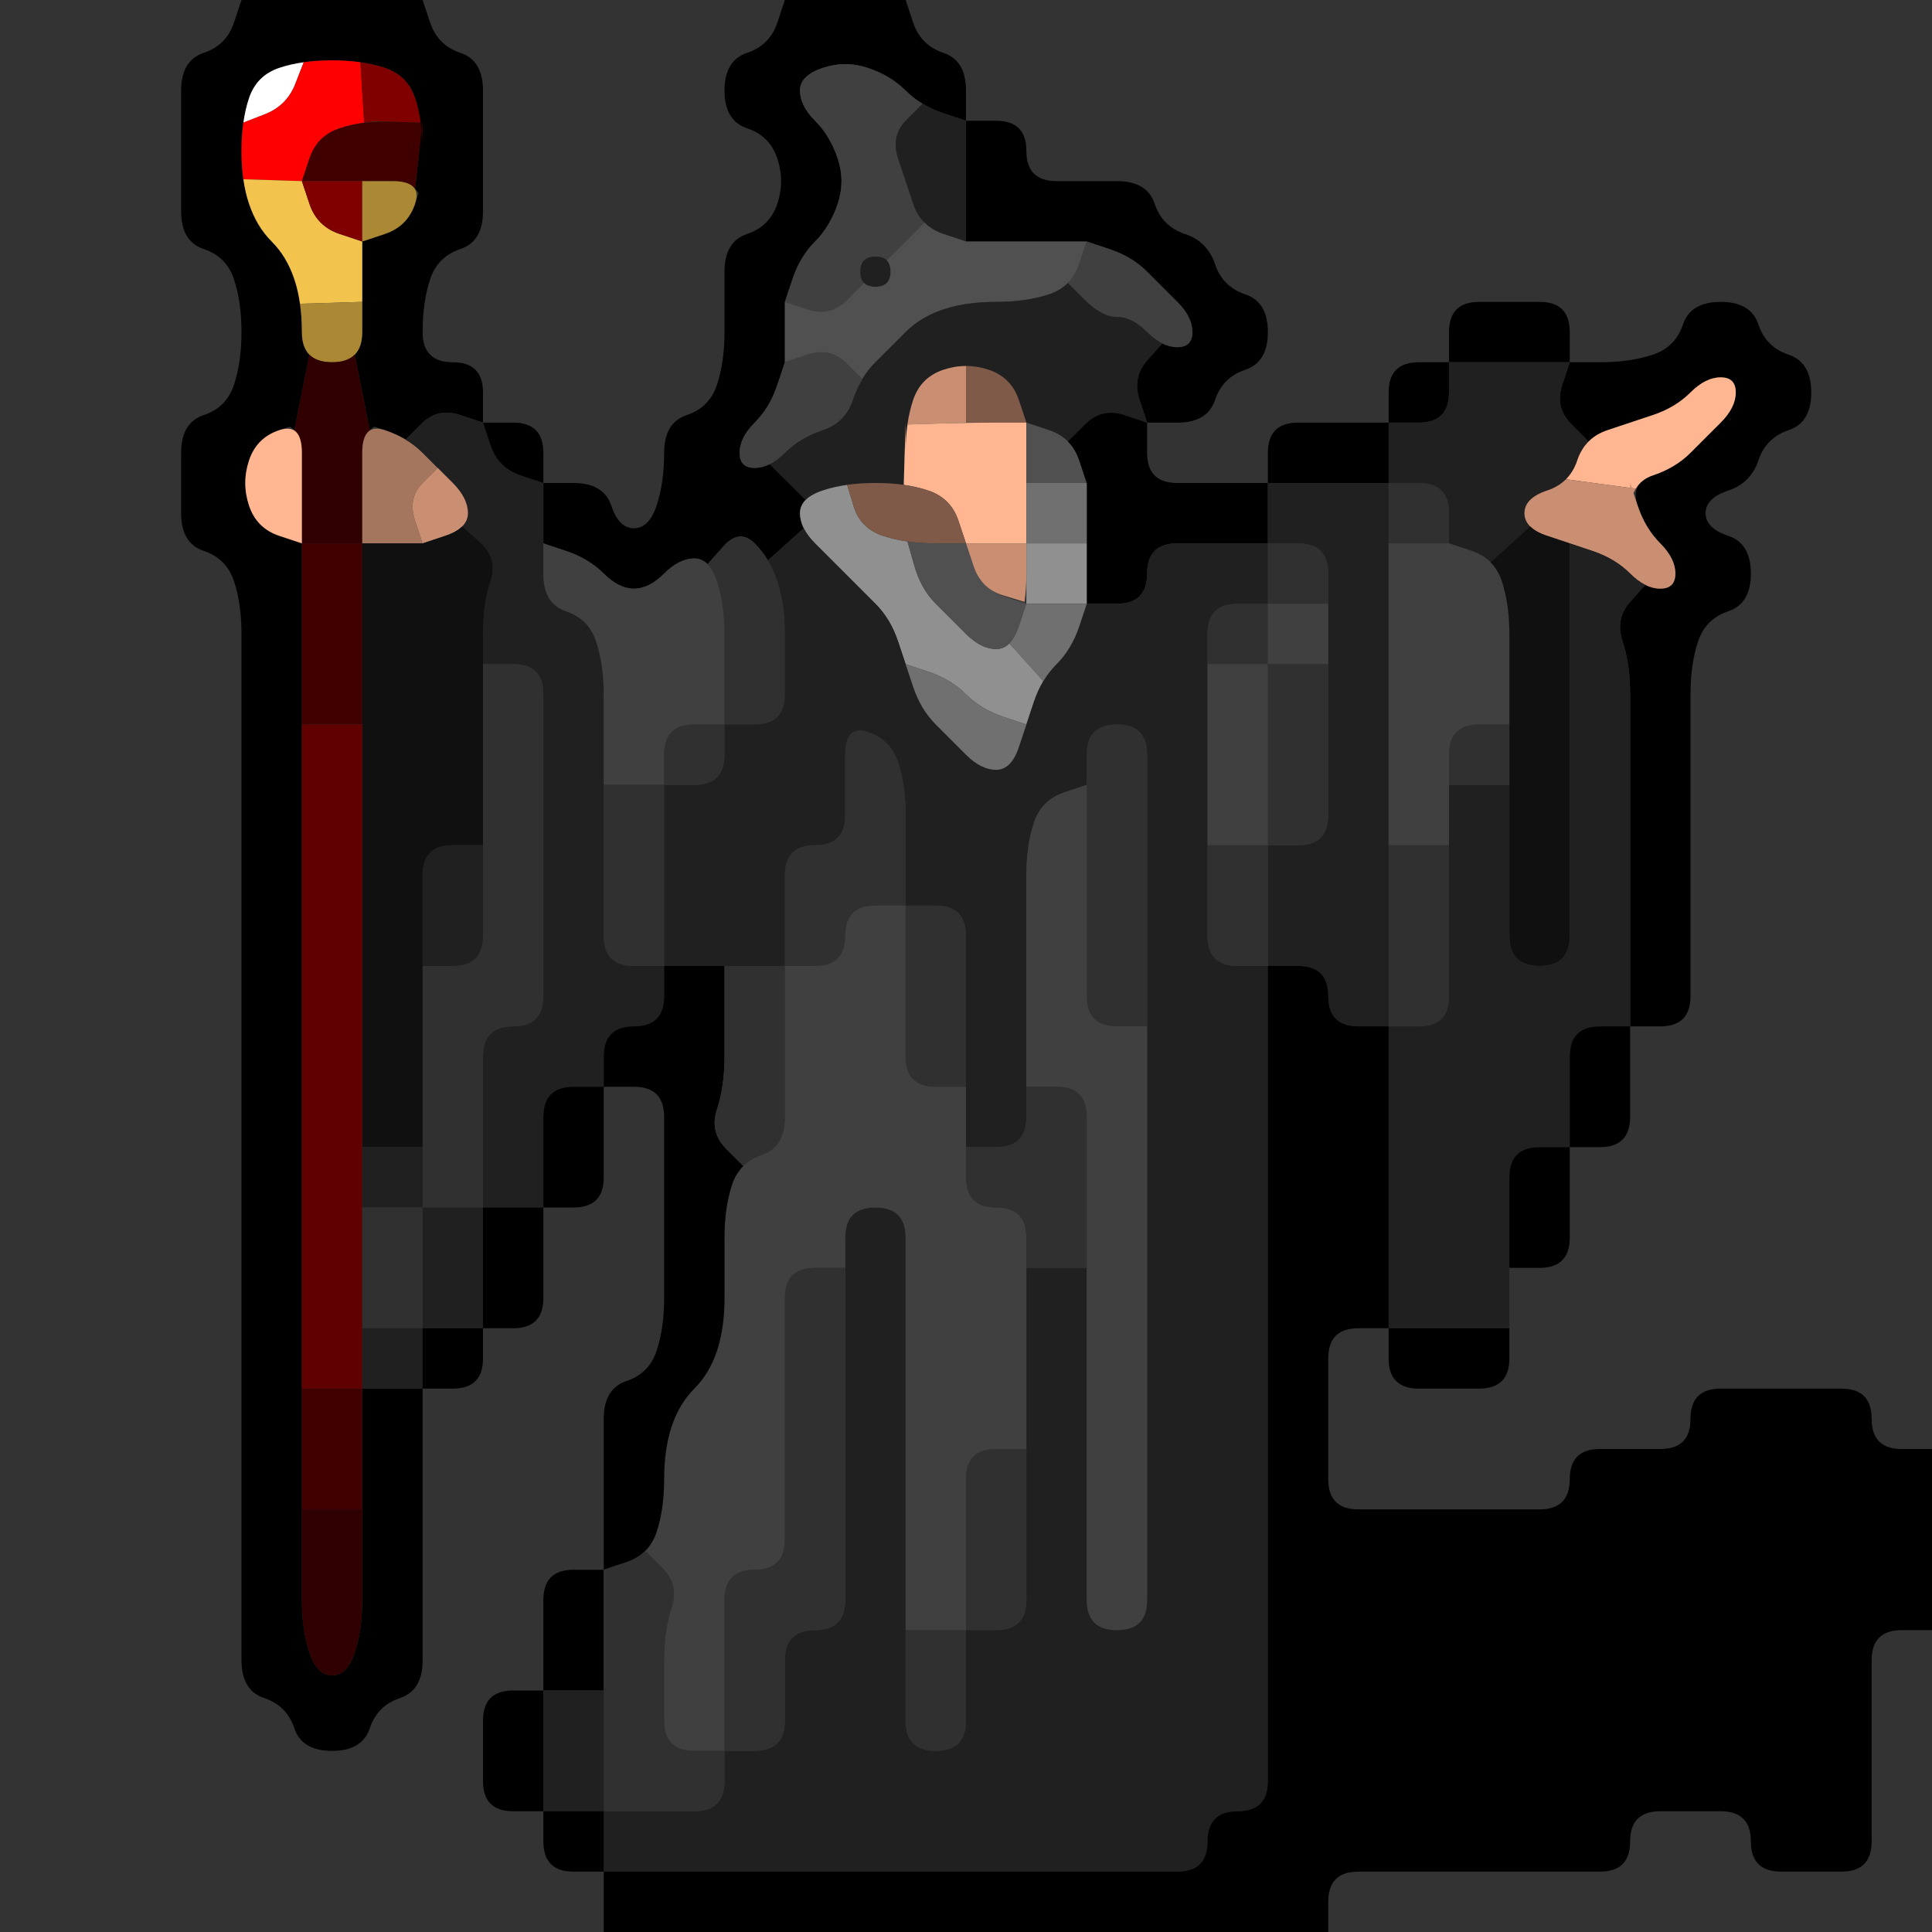 <?xml version="1.0" encoding="UTF-8" standalone="no"?>
<!-- Created with Inkscape (http://www.inkscape.org/) -->

<svg
   xmlns:dc="http://purl.org/dc/elements/1.1/"
   xmlns:cc="http://creativecommons.org/ns#"
   xmlns:rdf="http://www.w3.org/1999/02/22-rdf-syntax-ns#"
   xmlns:svg="http://www.w3.org/2000/svg"
   xmlns="http://www.w3.org/2000/svg"
   xmlns:sodipodi="http://sodipodi.sourceforge.net/DTD/sodipodi-0.dtd"
   xmlns:inkscape="http://www.inkscape.org/namespaces/inkscape"
   version="1.1"
   id="svg8265"
   width="32"
   height="32"
   viewBox="0 0 32 32"
   sodipodi:docname="wizard.svg"
   inkscape:version="0.92.5 (2060ec1f9f, 2020-04-08)">
  <rect x="0" y="0" width="32" height="32" fill="#333333" stroke="none"/>
  <defs
     id="defs8269" />
  <sodipodi:namedview
     pagecolor="#ffffff"
     bordercolor="#666666"
     borderopacity="1"
     objecttolerance="10"
     gridtolerance="10"
     guidetolerance="10"
     inkscape:pageopacity="0"
     inkscape:pageshadow="2"
     inkscape:window-width="1920"
     inkscape:window-height="1118"
     id="namedview8267"
     showgrid="false"
     inkscape:zoom="5.5312498"
     inkscape:cx="21.333334"
     inkscape:cy="21.333334"
     inkscape:window-x="0"
     inkscape:window-y="24"
     inkscape:window-maximized="1"
     inkscape:current-layer="svg8265" />
  <g
     id="g8475">
    <path
       style="fill:#000000;fill-opacity:0"
       d="M 0,0.5 V 0 H 0.5 1 1.5 2 2.5 3 3.5 4 L 3.875,0.375 Q 3.75,0.75 3.375,0.875 3,1 3,1.5 3,2 3,2.5 3,3 3,3.5 3,4 3.375,4.125 3.75,4.25 3.875,4.625 4,5 4,5.5 4,6 3.875,6.375 3.75,6.75 3.375,6.875 3,7 3,7.5 3,8 3,8.5 3,9 3.375,9.125 3.75,9.25 3.875,9.625 4,10 4,10.5 q 0,0.5 0,1 0,0.5 0,1 0,0.5 0,1 0,0.5 0,1 0,0.5 0,1 0,0.5 0,1 0,0.5 0,1 0,0.5 0,1 0,0.5 0,1 0,0.5 0,1 0,0.5 0,1 0,0.5 0,1 0,0.5 0,1 0,0.5 0,1 0,0.5 0,1 0,0.5 0,1 0,0.5 0,1 0,0.5 0.375,0.625 0.375,0.125 0.5,0.5 Q 5,29 5.5,29 6,29 6.125,28.625 6.25,28.25 6.625,28.125 7,28 7,27.5 7,27 7,26.5 7,26 7,25.5 7,25 7,24.5 7,24 7,23.5 V 23 H 7.5 Q 8,23 8,22.5 V 22 H 8.5 Q 9,22 9,21.5 9,21 9,20.5 V 20 h 0.5 q 0.5,0 0.5,-0.5 0,-0.5 0,-1 V 18 h 0.5 q 0.5,0 0.5,0.5 0,0.5 0,1 0,0.5 0,1 0,0.5 0,1 0,0.5 -0.125,0.875 -0.125,0.375 -0.5,0.5 Q 10,23 10,23.5 q 0,0.5 0,1 0,0.5 0,1 V 26 H 9.5 Q 9,26 9,26.5 9,27 9,27.5 V 28 H 8.5 Q 8,28 8,28.5 8,29 8,29.5 8,30 8.5,30 H 9 v 0.5 Q 9,31 9.5,31 H 10 V 31.5 32 H 9.5 9 8.5 8 7.5 7 6.5 6 5.5 5 4.5 4 3.5 3 2.5 2 1.5 1 0.5 0 V 31.5 31 30.5 30 29.5 29 28.5 28 27.5 27 26.5 26 25.5 25 24.5 24 23.5 23 22.5 22 21.5 21 20.5 20 19.5 19 18.5 18 17.5 17 16.5 16 15.5 15 14.5 14 13.5 13 12.5 12 11.5 11 10.5 10 9.5 9 8.5 8 7.5 7 6.5 6 5.5 5 4.5 4 3.5 3 2.5 2 1.5 1 0.5"
       id="path8275"
       inkscape:connector-curvature="0" />
    <path
       style="fill:#000000;fill-opacity:1"
       d="M 3.875,0.375 4,0 H 4.5 5 5.5 6 6.5 7 L 7.125,0.375 Q 7.25,0.75 7.625,0.875 8,1 8,1.5 8,2 8,2.5 8,3 8,3.5 8,4 7.625,4.125 7.25,4.25 7.125,4.625 7,5 7,5.5 7,6 7.5,6 8,6 8,6.5 V 7 L 7.625,6.875 Q 7.25,6.75 6.984,7.016 L 6.719,7.281 6.797,7.328 6.875,7.375 6.719,7.281 Q 6.562,7.188 6.375,7.125 L 6.188,7.062 6.469,7.156 6.75,7.25 6.375,7.125 6,7 H 6.375 6.75 6.5 Q 6.25,7 6.125,7.125 L 6,7.25 6.062,7.188 6.125,7.125 6,6.5 5.875,5.875 5.812,5.938 5.75,6 5.875,5.875 Q 6,5.75 6,5.5 V 5.25 5.625 6 5.5 Q 6,5 6,4.5 V 4 L 6.375,3.875 Q 6.75,3.75 6.875,3.375 L 7,3 V 3.375 3.75 3.5 Q 7,3.25 6.875,3.125 L 6.75,3 6.812,3.062 6.875,3.125 6.938,2.562 Q 7,2 6.875,1.625 6.75,1.25 6.375,1.125 6,1 5.5,1 5,1 4.625,1.125 4.25,1.25 4.125,1.625 4,2 4,2.5 4,3 4.125,3.375 4.25,3.75 4.5,4 4.75,4.25 4.875,4.625 5,5 5,5.5 V 6 5.625 5.25 5.5 Q 5,5.75 5.125,5.875 L 5.25,6 5.188,5.938 5.125,5.875 5,6.5 4.875,7.125 4.938,7.188 5,7.25 4.875,7.125 Q 4.75,7 4.5,7 H 4.25 4.625 5 L 4.625,7.125 Q 4.25,7.25 4.125,7.625 4,8 4.125,8.375 4.25,8.75 4.625,8.875 L 5,9 v 0.5 q 0,0.5 0,1 0,0.5 0,1 0,0.5 0,1 0,0.5 0,1 0,0.5 0,1 0,0.5 0,1 0,0.5 0,1 0,0.5 0,1 0,0.5 0,1 0,0.5 0,1 0,0.5 0,1 0,0.5 0,1 0,0.5 0,1 0,0.5 0,1 0,0.5 0,1 0,0.5 0,1 0,0.5 0,1 0,0.5 0.125,0.875 0.125,0.375 0.375,0.375 0.25,0 0.375,-0.375 Q 6,27 6,26.5 6,26 6,25.5 6,25 6,24.5 6,24 6,23.5 V 23 H 6.5 7 v 0.5 q 0,0.5 0,1 0,0.5 0,1 0,0.5 0,1 0,0.5 0,1 0,0.5 -0.375,0.625 -0.375,0.125 -0.5,0.5 Q 6,29 5.5,29 5,29 4.875,28.625 4.75,28.25 4.375,28.125 4,28 4,27.5 4,27 4,26.5 4,26 4,25.5 4,25 4,24.5 4,24 4,23.5 4,23 4,22.5 4,22 4,21.5 4,21 4,20.5 4,20 4,19.5 4,19 4,18.5 4,18 4,17.5 4,17 4,16.5 4,16 4,15.5 4,15 4,14.5 4,14 4,13.5 4,13 4,12.5 4,12 4,11.5 4,11 4,10.5 4,10 3.875,9.625 3.75,9.25 3.375,9.125 3,9 3,8.5 3,8 3,7.5 3,7 3.375,6.875 3.75,6.75 3.875,6.375 4,6 4,5.5 4,5 3.875,4.625 3.75,4.25 3.375,4.125 3,4 3,3.5 3,3 3,2.5 3,2 3,1.5 3,1 3.375,0.875 3.75,0.75 3.875,0.375"
       id="path8277"
       inkscape:connector-curvature="0" />
    <path
       style="fill:#000000;fill-opacity:0"
       d="M 7.125,0.375 7,0 H 7.5 8 8.5 9 9.5 10 10.5 11 11.5 12 12.5 13 L 12.875,0.375 Q 12.75,0.75 12.375,0.875 12,1 12,1.5 q 0,0.5 0.375,0.625 0.375,0.125 0.5,0.5 0.125,0.375 0,0.75 -0.125,0.375 -0.5,0.5 Q 12,4 12,4.5 12,5 12,5.5 12,6 11.875,6.375 11.75,6.75 11.375,6.875 11,7 11,7.5 11,8 10.875,8.375 10.75,8.75 10.5,8.75 10.25,8.75 10.125,8.375 10,8 9.5,8 H 9 V 7.5 Q 9,7 8.5,7 H 8 V 6.5 Q 8,6 7.5,6 7,6 7,5.5 7,5 7.125,4.625 7.25,4.25 7.625,4.125 8,4 8,3.5 8,3 8,2.5 8,2 8,1.5 8,1 7.625,0.875 7.25,0.75 7.125,0.375"
       id="path8279"
       inkscape:connector-curvature="0" />
    <path
       style="fill:#000000;fill-opacity:1"
       d="M 12.875,0.375 13,0 h 0.5 0.5 0.5 0.5 l 0.125,0.375 q 0.125,0.375 0.5,0.5 Q 16,1 16,1.5 V 2 L 15.625,1.875 Q 15.25,1.75 15,1.5 14.75,1.25 14.375,1.125 14,1 13.625,1.125 13.25,1.25 13.25,1.5 13.25,1.75 13.5,2 13.75,2.25 13.875,2.625 14,3 13.875,3.375 13.75,3.75 13.5,4 13.25,4.25 13.125,4.625 L 13,5 V 5.5 6 L 12.875,6.375 Q 12.75,6.75 12.5,7 q -0.25,0.25 -0.25,0.5 0,0.25 0.25,0.25 H 12.75 12.562 12.375 12.5 q 0.125,0 0.25,-0.062 L 12.875,7.625 12.812,7.656 12.75,7.688 13.047,7.984 13.344,8.281 13.391,8.234 13.438,8.188 13.344,8.281 Q 13.25,8.375 13.25,8.5 V 8.625 8.438 8.25 8.5 8.75 8.562 8.375 8.5 q 0,0.125 0.062,0.25 L 13.375,8.875 13.344,8.812 13.312,8.75 13.016,9.016 12.719,9.281 12.766,9.359 12.812,9.438 12.719,9.281 Q 12.625,9.125 12.5,9 L 12.375,8.875 12.562,9.062 12.75,9.25 12.5,9 Q 12.25,8.75 11.984,9.047 L 11.719,9.344 11.766,9.391 11.812,9.438 11.719,9.344 Q 11.625,9.25 11.5,9.25 H 11.375 11.562 11.75 11.5 Q 11.25,9.25 11,9.5 10.75,9.75 10.5,9.75 10.25,9.75 10,9.5 9.75,9.25 9.375,9.125 L 9,9 V 8.5 8 H 9.5 Q 10,8 10.125,8.375 10.25,8.75 10.5,8.75 10.75,8.75 10.875,8.375 11,8 11,7.5 11,7 11.375,6.875 11.75,6.75 11.875,6.375 12,6 12,5.5 12,5 12,4.5 12,4 12.375,3.875 12.75,3.75 12.875,3.375 13,3 12.875,2.625 12.75,2.25 12.375,2.125 12,2 12,1.5 12,1 12.375,0.875 q 0.375,-0.125 0.5,-0.5"
       id="path8281"
       inkscape:connector-curvature="0" />
    <path
       style="fill:#000000;fill-opacity:0"
       d="M 15.125,0.375 15,0 H 15.5 16 16.5 17 17.5 18 18.5 19 19.5 20 20.5 21 21.5 22 22.5 23 23.5 24 24.5 25 25.5 26 26.5 27 27.5 28 28.5 29 29.5 30 30.5 31 31.5 32 V 0.5 1 1.5 2 2.5 3 3.5 4 4.5 5 5.5 6 6.5 7 7.5 8 8.5 9 9.5 10 10.5 11 11.5 12 12.5 13 13.5 14 14.5 15 15.5 16 16.5 17 17.5 18 18.5 19 19.5 20 20.5 21 21.5 22 22.5 23 23.5 24 H 31.5 Q 31,24 31,23.5 31,23 30.5,23 q -0.5,0 -1,0 -0.5,0 -1,0 -0.5,0 -0.5,0.5 0,0.5 -0.5,0.5 -0.5,0 -1,0 -0.5,0 -0.5,0.5 0,0.5 -0.5,0.5 -0.5,0 -1,0 -0.5,0 -1,0 -0.5,0 -1,0 -0.5,0 -0.5,-0.5 0,-0.5 0,-1 0,-0.5 0,-1 Q 22,22 22.5,22 H 23 v 0.5 q 0,0.5 0.5,0.5 0.5,0 1,0 0.5,0 0.5,-0.5 V 22 21.5 21 h 0.5 q 0.5,0 0.5,-0.5 0,-0.5 0,-1 V 19 h 0.5 q 0.5,0 0.5,-0.5 0,-0.5 0,-1 V 17 h 0.5 q 0.5,0 0.5,-0.5 0,-0.5 0,-1 0,-0.5 0,-1 0,-0.5 0,-1 0,-0.5 0,-1 0,-0.5 0,-1 0,-0.5 0.125,-0.875 0.125,-0.375 0.5,-0.5 Q 29,10 29,9.5 29,9 28.625,8.875 28.25,8.75 28.25,8.5 28.25,8.25 28.625,8.125 29,8 29.125,7.625 29.25,7.25 29.625,7.125 30,7 30,6.5 30,6 29.625,5.875 29.25,5.75 29.125,5.375 29,5 28.5,5 28,5 27.875,5.375 27.75,5.75 27.375,5.875 27,6 26.5,6 H 26 V 5.5 Q 26,5 25.5,5 25,5 24.5,5 24,5 24,5.5 V 6 H 23.5 Q 23,6 23,6.5 V 7 H 22.5 Q 22,7 21.5,7 21,7 21,7.5 V 8 H 20.5 Q 20,8 19.5,8 19,8 19,7.5 V 7 h 0.5 Q 20,7 20.125,6.625 20.25,6.25 20.625,6.125 21,6 21,5.5 21,5 20.625,4.875 20.25,4.75 20.125,4.375 20,4 19.625,3.875 19.25,3.75 19.125,3.375 19,3 18.5,3 18,3 17.5,3 17,3 17,2.5 17,2 16.5,2 H 16 V 1.5 Q 16,1 15.625,0.875 15.25,0.75 15.125,0.375"
       id="path8283"
       inkscape:connector-curvature="0" />
    <path
       style="fill:#ffffff;fill-opacity:1"
       d="M 4.125,1.625 Q 4.25,1.25 4.625,1.125 L 5,1 4.719,1.094 4.438,1.188 4.625,1.125 Q 4.812,1.062 5.031,1.031 L 5.25,1 5.141,1.016 5.031,1.031 4.891,1.391 Q 4.75,1.75 4.391,1.891 L 4.031,2.031 4.016,2.141 4,2.25 4.031,2.031 Q 4.062,1.812 4.125,1.625 L 4.188,1.438 4.094,1.719 4,2 4.125,1.625"
       id="path8285"
       inkscape:connector-curvature="0" />
    <path
       style="fill:#ff0000;fill-opacity:1"
       d="M 4.891,1.391 5.031,1.031 4.922,1.047 4.812,1.062 5.031,1.031 Q 5.25,1 5.5,1 H 5.75 5.375 5 5.5 6 5.625 5.25 5.5 Q 5.75,1 5.969,1.031 L 6.188,1.062 6.078,1.047 5.969,1.031 6,1.531 6.031,2.031 6.141,2.016 6.25,2 6.031,2.031 Q 5.812,2.062 5.625,2.125 L 5.438,2.188 5.719,2.094 6,2 5.625,2.125 Q 5.25,2.25 5.125,2.625 L 5,3 4.516,2.984 4.031,2.969 4.047,3.078 4.062,3.188 4.031,2.969 Q 4,2.75 4,2.5 V 2.25 2.625 3 2.5 2 2.375 2.75 2.5 Q 4,2.25 4.031,2.031 L 4.062,1.812 4.047,1.922 4.031,2.031 4.391,1.891 q 0.359,-0.141 0.5,-0.5"
       id="path8287"
       inkscape:connector-curvature="0" />
    <path
       style="fill:#800000;fill-opacity:1"
       d="M 6,1.531 5.969,1.031 5.859,1.016 5.75,1 5.969,1.031 Q 6.188,1.062 6.375,1.125 L 6.562,1.188 6.281,1.094 6,1 6.375,1.125 q 0.375,0.125 0.5,0.5 L 7,2 6.906,1.719 6.812,1.438 6.875,1.625 Q 6.938,1.812 6.969,2.031 L 7,2.25 6.984,2.141 6.969,2.031 6.484,2.016 6,2 H 6.375 6.75 6.5 Q 6.25,2 6.031,2.031 L 5.812,2.062 5.922,2.047 6.031,2.031 6,1.531"
       id="path8289"
       inkscape:connector-curvature="0" />
    <path
       style="fill:#404040;fill-opacity:1"
       d="m 13.25,1.5 q 0,-0.25 0.375,-0.375 Q 14,1 14.375,1.125 14.75,1.25 15,1.5 L 15.25,1.75 15.062,1.562 14.875,1.375 15,1.5 q 0.125,0.125 0.281,0.219 L 15.438,1.812 15.359,1.766 15.281,1.719 15.016,1.984 Q 14.75,2.25 14.875,2.625 15,3 15.125,3.375 L 15.25,3.75 15.156,3.469 15.062,3.188 15.125,3.375 q 0.062,0.188 0.188,0.312 l 0.125,0.125 L 15.375,3.75 15.312,3.688 15,4 14.688,4.312 14.719,4.344 14.75,4.375 14.688,4.312 Q 14.625,4.25 14.5,4.25 H 14.375 14.562 14.75 14.5 q -0.25,0 -0.25,0.25 V 4.75 4.562 4.375 4.5 q 0,0.125 0.062,0.188 L 14.375,4.75 14.344,4.719 14.312,4.688 14.031,4.969 Q 13.75,5.25 13.375,5.125 L 13,5 13.125,4.625 Q 13.25,4.25 13.5,4 13.75,3.75 13.875,3.375 14,3 13.875,2.625 13.75,2.25 13.5,2 13.25,1.75 13.25,1.5"
       id="path8291"
       inkscape:connector-curvature="0" />
    <path
       style="fill:#400000;fill-opacity:1"
       d="M 5.125,2.625 Q 5.25,2.25 5.625,2.125 6,2 6.484,2.016 L 6.969,2.031 6.953,1.922 6.938,1.812 6.969,2.031 Q 7,2.25 7,2.5 V 2.75 2.375 2 L 6.938,2.562 6.875,3.125 6.938,3.188 7,3.25 6.875,3.125 Q 6.75,3 6.5,3 H 6.25 6.625 7 6.5 Q 6,3 5.5,3 H 5 L 5.125,2.625"
       id="path8293"
       inkscape:connector-curvature="0" />
    <path
       style="fill:#202020;fill-opacity:1"
       d="M 14.875,2.625 Q 14.75,2.25 15.016,1.984 L 15.281,1.719 15.203,1.672 15.125,1.625 15.281,1.719 Q 15.438,1.812 15.625,1.875 L 15.812,1.938 15.531,1.844 15.25,1.75 15.625,1.875 16,2 v 0.5 q 0,0.5 0,1 V 4 L 15.625,3.875 Q 15.25,3.75 15.125,3.375 15,3 14.875,2.625"
       id="path8295"
       inkscape:connector-curvature="0" />
    <path
       style="fill:#000000;fill-opacity:1"
       d="M 16,2.5 V 2 h 0.5 Q 17,2 17,2.5 17,3 17.5,3 q 0.5,0 1,0 0.5,0 0.625,0.375 0.125,0.375 0.5,0.5 0.375,0.125 0.5,0.5 0.125,0.375 0.5,0.5 Q 21,5 21,5.5 21,6 20.625,6.125 20.25,6.25 20.125,6.625 20,7 19.5,7 H 19 L 18.875,6.625 Q 18.75,6.25 19,5.969 L 19.25,5.688 19.188,5.656 19.125,5.625 19.25,5.688 Q 19.375,5.75 19.5,5.75 H 19.625 19.438 19.25 19.5 q 0.25,0 0.25,-0.25 Q 19.75,5.25 19.5,5 19.25,4.75 19,4.5 18.75,4.25 18.375,4.125 L 18,4 H 17.5 Q 17,4 16.5,4 H 16 V 3.5 q 0,-0.5 0,-1"
       id="path8297"
       inkscape:connector-curvature="0" />
    <path
       style="fill:#f2c44d;fill-opacity:1"
       d="M 4.125,3.375 4,3 4.094,3.281 4.188,3.562 4.125,3.375 Q 4.062,3.188 4.031,2.969 L 4,2.75 4.016,2.859 4.031,2.969 4.516,2.984 5,3 5.125,3.375 q 0.125,0.375 0.5,0.5 L 6,4 V 4.5 5 L 5.484,5.016 4.969,5.031 4.984,5.141 5,5.25 4.969,5.031 Q 4.938,4.812 4.875,4.625 L 4.812,4.438 4.906,4.719 5,5 4.875,4.625 Q 4.75,4.25 4.5,4 4.25,3.75 4.125,3.375 M 6,5.125 V 5 4.625 4.25 4.5 Q 6,4.75 6,5 V 5.25 5.125"
       id="path8299"
       inkscape:connector-curvature="0" />
    <path
       style="fill:#800000;fill-opacity:1"
       d="M 5.125,3.375 5,3 H 5.5 6 V 3.5 4 L 5.625,3.875 Q 5.25,3.75 5.125,3.375 M 6.125,3 H 6 5.625 5.25 5.5 Q 5.75,3 6,3 H 6.25 6.125"
       id="path8301"
       inkscape:connector-curvature="0" />
    <path
       style="fill:#aa8834;fill-opacity:1"
       d="M 6,3.5 V 3 H 6.5 Q 7,3 6.875,3.375 6.75,3.75 6.375,3.875 L 6,4 V 3.5 M 6.375,3 H 6 5.875 5.75 6 Q 6.25,3 6.5,3 H 6.75 6.375"
       id="path8303"
       inkscape:connector-curvature="0" />
    <path
       style="fill:#202020;fill-opacity:1"
       d="m 14.25,4.5 q 0,-0.25 0.25,-0.25 0.25,0 0.25,0.25 0,0.25 -0.25,0.25 -0.25,0 -0.25,-0.25"
       id="path8305"
       inkscape:connector-curvature="0" />
    <path
       style="fill:#505050;fill-opacity:1"
       d="M 14.75,4.5 V 4.25 4.438 4.625 4.5 q 0,-0.125 -0.062,-0.188 L 14.625,4.25 14.656,4.281 14.688,4.312 15,4 15.312,3.688 15.25,3.625 15.188,3.562 l 0.125,0.125 q 0.125,0.125 0.312,0.188 L 15.812,3.938 15.531,3.844 15.25,3.75 15.625,3.875 16,4 h 0.5 q 0.5,0 1,0 H 18 L 17.875,4.375 Q 17.75,4.75 17.375,4.875 17,5 16.5,5 16,5 15.625,5.125 15.25,5.25 15,5.5 14.75,5.75 14.5,6 L 14.25,6.25 14.438,6.062 14.625,5.875 14.5,6 Q 14.375,6.125 14.281,6.281 L 14.188,6.438 14.234,6.359 14.281,6.281 14.016,6.016 Q 13.75,5.75 13.375,5.875 L 13,6 V 5.5 5 l 0.375,0.125 Q 13.75,5.25 14.031,4.969 L 14.312,4.688 14.281,4.656 14.25,4.625 14.312,4.688 Q 14.375,4.75 14.5,4.75 H 14.625 14.438 14.25 14.5 q 0.25,0 0.25,-0.25"
       id="path8307"
       inkscape:connector-curvature="0" />
    <path
       style="fill:#404040;fill-opacity:1"
       d="M 17.875,4.375 18,4 18.375,4.125 Q 18.75,4.25 19,4.5 q 0.25,0.25 0.5,0.5 0.25,0.25 0.25,0.5 0,0.25 -0.25,0.25 -0.25,0 -0.5,-0.25 -0.25,-0.25 -0.5,-0.25 -0.25,0 -0.531,-0.281 L 17.688,4.688 17.625,4.75 17.562,4.812 17.688,4.688 Q 17.812,4.562 17.875,4.375 L 17.938,4.188 17.844,4.469 17.75,4.75 17.875,4.375"
       id="path8309"
       inkscape:connector-curvature="0" />
    <path
       style="fill:#aa8834;fill-opacity:1"
       d="M 5,5.5 V 5 5.375 5.75 5.5 Q 5,5.25 4.969,5.031 L 4.938,4.812 4.953,4.922 4.969,5.031 5.484,5.016 6,5 V 5.5 Q 6,6 5.5,6 5,6 5,5.5 M 6,5.375 V 5 4.875 4.75 5 Q 6,5.25 6,5.5 V 5.75 5.375"
       id="path8311"
       inkscape:connector-curvature="0" />
    <path
       style="fill:#202020;fill-opacity:1"
       d="M 15,5.5 Q 15.25,5.25 15.625,5.125 16,5 16.5,5 17,5 17.375,4.875 L 17.75,4.75 17.469,4.844 17.188,4.938 17.375,4.875 Q 17.562,4.812 17.688,4.688 L 17.812,4.562 17.75,4.625 17.688,4.688 17.969,4.969 Q 18.25,5.25 18.5,5.25 18.75,5.25 19,5.5 L 19.25,5.75 19.062,5.562 18.875,5.375 19,5.5 q 0.125,0.125 0.25,0.188 L 19.375,5.75 19.312,5.719 19.25,5.688 19,5.969 Q 18.75,6.25 18.875,6.625 L 19,7 18.625,6.875 Q 18.25,6.75 17.969,7.031 L 17.688,7.312 17.75,7.375 17.812,7.438 17.688,7.312 Q 17.562,7.188 17.375,7.125 L 17.188,7.062 17.469,7.156 17.75,7.25 17.375,7.125 17,7 16.875,6.625 Q 16.75,6.25 16.375,6.125 16,6 15.625,6.125 15.25,6.25 15.125,6.625 15,7 14.984,7.516 L 14.969,8.031 15.078,8.047 15.188,8.062 14.969,8.031 Q 14.75,8 14.5,8 H 14.25 14.625 15 14.5 Q 14,8 13.625,8.125 L 13.25,8.25 13.531,8.156 13.812,8.062 13.625,8.125 Q 13.438,8.188 13.344,8.281 L 13.25,8.375 13.297,8.328 13.344,8.281 13.047,7.984 12.75,7.688 12.688,7.719 12.625,7.75 12.75,7.688 Q 12.875,7.625 13,7.5 L 13.125,7.375 12.938,7.562 12.75,7.75 13,7.5 Q 13.25,7.25 13.625,7.125 14,7 14.125,6.625 14.25,6.25 14.5,6 14.75,5.75 15,5.5"
       id="path8313"
       inkscape:connector-curvature="0" />
    <path
       style="fill:#000000;fill-opacity:1"
       d="M 24,5.5 Q 24,5 24.5,5 25,5 25.5,5 26,5 26,5.5 V 6 H 25.5 Q 25,6 24.5,6 H 24 V 5.5"
       id="path8315"
       inkscape:connector-curvature="0" />
    <path
       style="fill:#000000;fill-opacity:1"
       d="M 27.875,5.375 Q 28,5 28.5,5 29,5 29.125,5.375 29.25,5.75 29.625,5.875 30,6 30,6.5 30,7 29.625,7.125 29.25,7.25 29.125,7.625 29,8 28.625,8.125 28.25,8.25 28.25,8.5 q 0,0.25 0.375,0.375 Q 29,9 29,9.5 q 0,0.5 -0.375,0.625 -0.375,0.125 -0.5,0.5 Q 28,11 28,11.5 q 0,0.5 0,1 0,0.5 0,1 0,0.5 0,1 0,0.5 0,1 0,0.5 0,1 0,0.5 -0.5,0.5 H 27 v -0.5 q 0,-0.5 0,-1 0,-0.5 0,-1 0,-0.5 0,-1 0,-0.5 0,-1 0,-0.5 0,-1 Q 27,11 26.875,10.625 26.75,10.25 27,9.969 L 27.25,9.688 27.188,9.656 27.125,9.625 27.25,9.688 Q 27.375,9.75 27.5,9.75 H 27.625 27.438 27.25 27.5 q 0.25,0 0.25,-0.25 Q 27.75,9.25 27.5,9 27.25,8.75 27.125,8.375 27,8 27.375,7.875 27.75,7.75 28,7.5 28.25,7.25 28.5,7 28.75,6.75 28.75,6.5 28.75,6.25 28.5,6.25 28.25,6.25 28,6.5 27.75,6.75 27.375,6.875 27,7 26.625,7.125 L 26.25,7.25 26.531,7.156 26.812,7.062 26.625,7.125 Q 26.438,7.188 26.312,7.312 L 26.188,7.438 26.25,7.375 26.312,7.312 26.031,7.031 Q 25.75,6.75 25.875,6.375 L 26,6 h 0.5 q 0.5,0 0.875,-0.125 0.375,-0.125 0.5,-0.5"
       id="path8317"
       inkscape:connector-curvature="0" />
    <path
       style="fill:#300000;fill-opacity:1"
       d="M 5,6.5 5.125,5.875 5.062,5.812 5,5.75 5.125,5.875 Q 5.25,6 5.5,6 H 5.75 5.375 5 5.5 6 5.625 5.25 5.5 Q 5.75,6 5.875,5.875 L 6,5.75 5.938,5.812 5.875,5.875 6,6.5 6.125,7.125 6.188,7.062 6.25,7 6.125,7.125 Q 6,7.25 6,7.5 V 7.75 7.375 7 7.5 Q 6,8 6,8.5 V 9 H 5.5 5 V 8.5 Q 5,8 5,7.5 V 7 7.375 7.75 7.5 Q 5,7.25 4.875,7.125 L 4.75,7 4.812,7.062 4.875,7.125 5,6.5"
       id="path8319"
       inkscape:connector-curvature="0" />
    <path
       style="fill:#404040;fill-opacity:1"
       d="M 12.875,6.375 13,6 13.375,5.875 Q 13.75,5.75 14.016,6.016 L 14.281,6.281 14.328,6.203 14.375,6.125 14.281,6.281 Q 14.188,6.438 14.125,6.625 L 14.062,6.812 14.156,6.531 14.25,6.25 14.125,6.625 Q 14,7 13.625,7.125 13.25,7.25 13,7.5 12.75,7.75 12.5,7.75 12.25,7.75 12.25,7.5 12.25,7.25 12.5,7 12.75,6.75 12.875,6.375"
       id="path8321"
       inkscape:connector-curvature="0" />
    <path
       style="fill:#ca8f72;fill-opacity:1"
       d="m 15.125,6.625 q 0.125,-0.375 0.5,-0.5 L 16,6 15.719,6.094 15.438,6.188 15.625,6.125 Q 15.812,6.062 16,6.062 H 16.188 16.094 16 V 6.531 7 L 15.516,7.016 15.031,7.031 15.016,7.141 15,7.25 15.031,7.031 Q 15.062,6.812 15.125,6.625 L 15.188,6.438 15.094,6.719 15,7 15.125,6.625 M 15.625,7 H 16 16.125 16.25 16 q -0.25,0 -0.5,0 h -0.25 0.375"
       id="path8323"
       inkscape:connector-curvature="0" />
    <path
       style="fill:#7f5a48;fill-opacity:1"
       d="M 16,6.531 V 6.062 H 15.906 15.812 16 q 0.188,0 0.375,0.062 L 16.562,6.188 16.281,6.094 16,6 16.375,6.125 q 0.375,0.125 0.5,0.5 L 17,7 H 16.5 16 V 6.531 M 15.875,7 H 16 16.375 16.75 16.5 Q 16.25,7 16,7 h -0.25 0.125"
       id="path8325"
       inkscape:connector-curvature="0" />
    <path
       style="fill:#000000;fill-opacity:1"
       d="M 23,6.5 Q 23,6 23.5,6 H 24 V 6.5 Q 24,7 23.5,7 H 23 V 6.5"
       id="path8327"
       inkscape:connector-curvature="0" />
    <path
       style="fill:#202020;fill-opacity:1"
       d="M 24,6.5 V 6 h 0.5 q 0.5,0 1,0 H 26 L 25.875,6.375 Q 25.75,6.75 26.031,7.031 L 26.312,7.312 26.375,7.25 26.438,7.188 26.312,7.312 Q 26.188,7.438 26.125,7.625 L 26.062,7.812 26.156,7.531 26.25,7.25 26.125,7.625 Q 26,8 25.625,8.125 25.25,8.25 25.25,8.5 V 8.75 8.562 8.375 8.5 q 0,0.125 0.094,0.219 L 25.438,8.812 25.391,8.766 25.344,8.719 25.016,9.016 24.688,9.312 24.75,9.375 24.812,9.438 24.688,9.312 Q 24.562,9.188 24.375,9.125 L 24.188,9.062 24.469,9.156 24.75,9.25 24.375,9.125 24,9 V 8.5 Q 24,8 23.5,8 H 23 V 7.5 7 h 0.5 Q 24,7 24,6.5"
       id="path8329"
       inkscape:connector-curvature="0" />
    <path
       style="fill:#ffb691;fill-opacity:1"
       d="m 28,6.5 q 0.25,-0.25 0.5,-0.25 0.25,0 0.25,0.25 0,0.25 -0.25,0.5 Q 28.25,7.25 28,7.5 27.75,7.75 27.375,7.875 L 27,8 27.281,7.906 27.562,7.812 27.375,7.875 Q 27.188,7.938 27.094,8.094 L 27,8.25 27.047,8.172 27.094,8.094 26.516,8.016 25.938,7.938 25.875,8 25.812,8.062 25.938,7.938 Q 26.062,7.812 26.125,7.625 L 26.188,7.438 26.094,7.719 26,8 26.125,7.625 Q 26.25,7.25 26.625,7.125 27,7 27.375,6.875 27.75,6.75 28,6.5"
       id="path8331"
       inkscape:connector-curvature="0" />
    <path
       style="fill:#ffb691;fill-opacity:1"
       d="M 4.125,7.625 Q 4.25,7.25 4.625,7.125 5,7 5,7.5 5,8 5,8.5 V 9 L 4.625,8.875 Q 4.25,8.75 4.125,8.375 4,8 4.125,7.625"
       id="path8333"
       inkscape:connector-curvature="0" />
    <path
       style="fill:#a5765e;fill-opacity:1"
       d="M 6,7.5 Q 6,7 6.375,7.125 6.75,7.25 7,7.5 L 7.25,7.75 7,8 Q 6.75,8.25 6.875,8.625 L 7,9 H 6.5 6 V 8.5 Q 6,8 6,7.5 M 7.312,7.812 7.25,7.75 7.062,7.562 6.875,7.375 7,7.5 Q 7.125,7.625 7.25,7.75 L 7.375,7.875 7.312,7.812"
       id="path8335"
       inkscape:connector-curvature="0" />
    <path
       style="fill:#202020;fill-opacity:1"
       d="M 7,7.5 6.75,7.25 6.938,7.438 7.125,7.625 7,7.5 Q 6.875,7.375 6.719,7.281 L 6.562,7.188 6.641,7.234 6.719,7.281 6.984,7.016 Q 7.25,6.75 7.625,6.875 L 8,7 8.125,7.375 q 0.125,0.375 0.5,0.5 L 9,8 V 8.5 9 9.5 q 0,0.5 0.375,0.625 0.375,0.125 0.5,0.5 Q 10,11 10,11.5 q 0,0.5 0,1 v 0.5 0.5 q 0,0.5 0,1 0,0.5 0,1 0,0.5 0.5,0.5 H 11 v 0.5 Q 11,17 10.5,17 10,17 10,17.5 V 18 H 9.5 Q 9,18 9,18.5 9,19 9,19.5 V 20 H 8.5 8 V 19.5 Q 8,19 8,18.5 8,18 8,17.5 8,17 8.5,17 9,17 9,16.5 9,16 9,15.5 9,15 9,14.5 9,14 9,13.5 9,13 9,12.5 9,12 9,11.5 9,11 8.5,11 H 8 V 10.5 Q 8,10 8.125,9.625 8.25,9.25 7.953,8.984 L 7.656,8.719 7.609,8.766 7.562,8.812 7.656,8.719 Q 7.75,8.625 7.75,8.5 V 8.375 8.562 8.75 8.5 Q 7.75,8.25 7.5,8 7.25,7.75 7,7.5"
       id="path8337"
       inkscape:connector-curvature="0" />
    <path
       style="fill:#000000;fill-opacity:1"
       d="M 8.125,7.375 8,7 H 8.5 Q 9,7 9,7.5 V 8 L 8.625,7.875 Q 8.25,7.75 8.125,7.375"
       id="path8339"
       inkscape:connector-curvature="0" />
    <path
       style="fill:#ffb691;fill-opacity:1"
       d="M 14.984,7.516 15,7 V 7.375 7.75 7.5 Q 15,7.25 15.031,7.031 L 15.062,6.812 15.047,6.922 15.031,7.031 15.516,7.016 Q 16,7 16.5,7 H 17 V 7.5 8 8.5 9 H 16.5 16 L 15.875,8.625 Q 15.75,8.25 15.375,8.125 L 15,8 15.281,8.094 15.562,8.188 15.375,8.125 Q 15.188,8.062 14.969,8.031 L 14.75,8 14.859,8.016 14.969,8.031 14.984,7.516 M 17,9.125 V 9 8.625 8.25 8.5 Q 17,8.75 17,9 V 9.25 9.125"
       id="path8341"
       inkscape:connector-curvature="0" />
    <path
       style="fill:#505050;fill-opacity:1"
       d="M 17,7.5 V 7 l 0.375,0.125 q 0.375,0.125 0.5,0.5 L 18,8 H 17.5 17 V 7.5"
       id="path8343"
       inkscape:connector-curvature="0" />
    <path
       style="fill:#000000;fill-opacity:1"
       d="M 17.875,7.625 17.75,7.25 17.844,7.531 17.938,7.812 17.875,7.625 Q 17.812,7.438 17.688,7.312 L 17.562,7.188 17.625,7.25 17.688,7.312 17.969,7.031 Q 18.25,6.75 18.625,6.875 L 19,7 V 7.5 Q 19,8 19.5,8 20,8 20.5,8 H 21 V 8.5 9 H 20.5 Q 20,9 19.5,9 19,9 19,9.5 19,10 18.5,10 H 18 V 9.5 9 8.5 8 L 17.875,7.625"
       id="path8345"
       inkscape:connector-curvature="0" />
    <path
       style="fill:#000000;fill-opacity:1"
       d="M 21,7.5 Q 21,7 21.5,7 22,7 22.5,7 H 23 V 7.5 8 H 22.5 Q 22,8 21.5,8 H 21 V 7.5"
       id="path8347"
       inkscape:connector-curvature="0" />
    <path
       style="fill:#ca8f72;fill-opacity:1"
       d="M 6.875,8.625 Q 6.75,8.25 7,8 L 7.25,7.75 7.5,8 q 0.25,0.25 0.25,0.5 0,0.25 -0.375,0.375 L 7,9 6.875,8.625 M 7.438,7.938 7.25,7.75 7.188,7.688 7.125,7.625 7.25,7.75 Q 7.375,7.875 7.5,8 L 7.625,8.125 7.438,7.938"
       id="path8349"
       inkscape:connector-curvature="0" />
    <path
       style="fill:#909090;fill-opacity:1"
       d="m 13.25,8.5 q 0,-0.25 0.375,-0.375 L 14,8 13.719,8.094 13.438,8.188 13.625,8.125 Q 13.812,8.062 14.031,8.031 L 14.25,8 14.141,8.016 14.031,8.031 14.141,8.391 Q 14.25,8.75 14.625,8.875 L 15,9 14.719,8.906 14.438,8.812 14.625,8.875 q 0.188,0.062 0.406,0.094 L 15.25,9 15.141,8.984 15.031,8.969 15.141,9.359 Q 15.25,9.75 15.5,10 q 0.25,0.25 0.5,0.5 0.25,0.25 0.5,0.25 H 16.75 16.562 16.375 16.5 q 0.125,0 0.219,-0.094 l 0.094,-0.094 -0.047,0.047 -0.047,0.047 0.281,0.312 0.281,0.312 0.047,-0.078 L 17.375,11.125 17.281,11.281 Q 17.188,11.438 17.125,11.625 L 17.062,11.812 17.156,11.531 17.25,11.25 17.125,11.625 17,12 16.625,11.875 Q 16.25,11.75 16,11.5 15.75,11.25 15.375,11.125 L 15,11 14.875,10.625 Q 14.75,10.25 14.5,10 14.25,9.75 14,9.5 13.75,9.25 13.5,9 13.25,8.75 13.25,8.5"
       id="path8351"
       inkscape:connector-curvature="0" />
    <path
       style="fill:#7f5a48;fill-opacity:1"
       d="M 14.141,8.391 14.031,8.031 13.922,8.047 13.812,8.062 14.031,8.031 Q 14.25,8 14.5,8 H 14.75 14.375 14 14.5 q 0.5,0 0.875,0.125 0.375,0.125 0.5,0.5 L 16,9 H 15.5 Q 15,9 14.625,8.875 14.25,8.75 14.141,8.391"
       id="path8353"
       inkscape:connector-curvature="0" />
    <path
       style="fill:#707070;fill-opacity:1"
       d="M 17,8.5 V 8 H 17.5 18 V 8.5 9 H 17.5 17 V 8.5"
       id="path8355"
       inkscape:connector-curvature="0" />
    <path
       style="fill:#202020;fill-opacity:1"
       d="M 21,8.5 V 8 h 0.5 q 0.5,0 1,0 H 23 V 8.5 9 9.5 q 0,0.5 0,1 0,0.5 0,1 0,0.5 0,1 0,0.5 0,1 v 0.5 0.5 q 0,0.5 0,1 0,0.5 0,1 V 17 H 22.5 Q 22,17 22,16.5 22,16 21.5,16 H 21 v -0.5 q 0,-0.5 0,-1 V 14 h 0.5 q 0.5,0 0.5,-0.5 0,-0.5 0,-1 0,-0.5 0,-1 V 11 10.5 10 9.5 Q 22,9 21.5,9 H 21 V 8.5"
       id="path8357"
       inkscape:connector-curvature="0" />
    <path
       style="fill:#303030;fill-opacity:1"
       d="M 23,8.5 V 8 h 0.5 Q 24,8 24,8.5 V 9 H 23.5 23 V 8.5"
       id="path8359"
       inkscape:connector-curvature="0" />
    <path
       style="fill:#ca8f72;fill-opacity:1"
       d="m 25.25,8.5 q 0,-0.25 0.375,-0.375 L 26,8 25.719,8.094 25.438,8.188 25.625,8.125 Q 25.812,8.062 25.938,7.938 L 26.062,7.812 26,7.875 25.938,7.938 26.516,8.016 27.094,8.094 27.141,8.016 27.188,7.938 27.094,8.094 Q 27,8.25 27,8.5 V 8.75 8.375 8 l 0.125,0.375 Q 27.25,8.75 27.5,9 q 0.25,0.25 0.25,0.5 0,0.25 -0.25,0.25 Q 27.25,9.75 27,9.5 26.75,9.25 26.375,9.125 L 26,9 25.625,8.875 Q 25.25,8.75 25.25,8.5"
       id="path8361"
       inkscape:connector-curvature="0" />
    <path
       style="fill:#400000;fill-opacity:1"
       d="M 5,9.5 V 9 H 5.5 6 v 0.5 q 0,0.5 0,1 0,0.5 0,1 V 12 H 5.5 5 V 11.5 Q 5,11 5,10.5 5,10 5,9.5 m 0,2.125 V 12 12.125 12.25 12 q 0,-0.25 0,-0.5 v -0.25 0.375 m 1,0.5 V 12 11.625 11.25 11.5 q 0,0.25 0,0.5 v 0.25 -0.125"
       id="path8363"
       inkscape:connector-curvature="0" />
    <path
       style="fill:#101010;fill-opacity:1"
       d="M 6,9.5 V 9 H 6.5 7 L 7.375,8.875 7.75,8.75 7.469,8.844 7.188,8.938 7.375,8.875 Q 7.562,8.812 7.656,8.719 L 7.75,8.625 7.703,8.672 7.656,8.719 7.953,8.984 Q 8.25,9.25 8.125,9.625 8,10 8,10.5 v 0.5 0.5 q 0,0.5 0,1 0,0.5 0,1 V 14 H 7.5 Q 7,14 7,14.5 q 0,0.5 0,1 v 0.5 0.5 q 0,0.5 0,1 0,0.5 0,1 V 19 H 6.5 6 V 18.5 Q 6,18 6,17.5 6,17 6,16.5 6,16 6,15.5 6,15 6,14.5 6,14 6,13.5 6,13 6,12.5 6,12 6,11.5 6,11 6,10.5 6,10 6,9.5"
       id="path8365"
       inkscape:connector-curvature="0" />
    <path
       style="fill:#404040;fill-opacity:1"
       d="M 9,9.5 V 9 L 9.375,9.125 Q 9.75,9.25 10,9.5 q 0.25,0.25 0.5,0.25 0.25,0 0.5,-0.25 0.25,-0.25 0.5,-0.25 0.25,0 0.375,0.375 Q 12,10 12,10.5 q 0,0.5 0,1 V 12 H 11.5 Q 11,12 11,12.5 V 13 H 10.5 10 V 12.5 Q 10,12 10,11.5 10,11 9.875,10.625 9.75,10.25 9.375,10.125 9,10 9,9.5"
       id="path8367"
       inkscape:connector-curvature="0" />
    <path
       style="fill:#303030;fill-opacity:1"
       d="M 11.875,9.625 11.75,9.25 11.844,9.531 11.938,9.812 11.875,9.625 Q 11.812,9.438 11.719,9.344 L 11.625,9.25 11.672,9.297 11.719,9.344 11.984,9.047 Q 12.25,8.75 12.5,9 12.75,9.25 12.875,9.625 13,10 13,10.5 q 0,0.5 0,1 0,0.5 -0.5,0.5 H 12 v -0.5 q 0,-0.5 0,-1 0,-0.5 -0.125,-0.875"
       id="path8369"
       inkscape:connector-curvature="0" />
    <path
       style="fill:#202020;fill-opacity:1"
       d="M 12.875,9.625 12.75,9.25 12.844,9.531 12.938,9.812 12.875,9.625 Q 12.812,9.438 12.719,9.281 L 12.625,9.125 12.672,9.203 12.719,9.281 13.016,9.016 13.312,8.75 13.281,8.688 13.25,8.625 13.312,8.75 Q 13.375,8.875 13.5,9 L 13.625,9.125 13.438,8.938 13.25,8.75 13.5,9 q 0.25,0.25 0.5,0.5 0.25,0.25 0.5,0.5 0.25,0.25 0.375,0.625 L 15,11 15.125,11.375 Q 15.25,11.75 15.5,12 q 0.25,0.25 0.5,0.5 0.25,0.25 0.5,0.25 0.25,0 0.375,-0.375 L 17,12 17.125,11.625 Q 17.25,11.25 17.5,11 17.75,10.75 17.875,10.375 L 18,10 h 0.5 Q 19,10 19,9.5 19,9 19.5,9 20,9 20.5,9 H 21 V 9.5 10 H 20.5 Q 20,10 20,10.5 v 0.5 0.5 q 0,0.5 0,1 0,0.5 0,1 v 0.5 0.5 q 0,0.5 0,1 0,0.5 0.5,0.5 H 21 v 0.5 q 0,0.5 0,1 0,0.5 0,1 0,0.5 0,1 0,0.5 0,1 0,0.5 0,1 0,0.5 0,1 0,0.5 0,1 0,0.5 0,1 0,0.5 0,1 0,0.5 0,1 0,0.5 0,1 0,0.5 0,1 0,0.5 0,1 0,0.5 -0.5,0.5 -0.5,0 -0.5,0.5 0,0.5 -0.5,0.5 -0.5,0 -1,0 -0.5,0 -1,0 -0.5,0 -1,0 -0.5,0 -1,0 -0.5,0 -1,0 -0.5,0 -1,0 -0.5,0 -1,0 -0.5,0 -1,0 -0.5,0 -1,0 H 10 V 30.5 30 h 0.5 q 0.5,0 1,0 0.5,0 0.5,-0.5 V 29 h 0.5 q 0.5,0 0.5,-0.5 0,-0.5 0,-1 0,-0.5 0.5,-0.5 0.5,0 0.5,-0.5 0,-0.5 0,-1 0,-0.5 0,-1 0,-0.5 0,-1 0,-0.5 0,-1 0,-0.5 0,-1 V 21 20.5 q 0,-0.5 0.5,-0.5 0.5,0 0.5,0.5 0,0.5 0,1 0,0.5 0,1 0,0.5 0,1 0,0.5 0,1 0,0.5 0,1 0,0.5 0,1 v 0.5 0.5 q 0,0.5 0,1 0,0.5 0.5,0.5 0.5,0 0.5,-0.5 0,-0.5 0,-1 V 27 h 0.5 q 0.5,0 0.5,-0.5 0,-0.5 0,-1 0,-0.5 0,-1 V 24 23.5 q 0,-0.5 0,-1 0,-0.5 0,-1 V 21 h 0.5 0.5 v 0.5 q 0,0.5 0,1 0,0.5 0,1 0,0.5 0,1 0,0.5 0,1 0,0.5 0,1 0,0.5 0.5,0.5 0.5,0 0.5,-0.5 0,-0.5 0,-1 0,-0.5 0,-1 0,-0.5 0,-1 0,-0.5 0,-1 0,-0.5 0,-1 0,-0.5 0,-1 0,-0.5 0,-1 0,-0.5 0,-1 0,-0.5 0,-1 V 17 16.5 q 0,-0.5 0,-1 0,-0.5 0,-1 0,-0.5 0,-1 0,-0.5 0,-1 Q 19,12 18.5,12 18,12 18,12.5 V 13 l -0.375,0.125 q -0.375,0.125 -0.5,0.5 Q 17,14 17,14.5 q 0,0.5 0,1 0,0.5 0,1 0,0.5 0,1 V 18 18.5 Q 17,19 16.5,19 H 16 V 18.5 18 17.5 q 0,-0.5 0,-1 0,-0.5 0,-1 Q 16,15 15.5,15 H 15 v -0.5 q 0,-0.5 0,-1 0,-0.5 -0.125,-0.875 -0.125,-0.375 -0.5,-0.5 Q 14,12 14,12.5 q 0,0.5 0,1 0,0.5 -0.5,0.5 -0.5,0 -0.5,0.5 0,0.5 0,1 V 16 H 12.5 12 11.5 11 v -0.5 q 0,-0.5 0,-1 0,-0.5 0,-1 V 13 h 0.5 Q 12,13 12,12.5 V 12 h 0.5 Q 13,12 13,11.5 13,11 13,10.5 13,10 12.875,9.625"
       id="path8371"
       inkscape:connector-curvature="0" />
    <path
       style="fill:#505050;fill-opacity:1"
       d="M 15.141,9.359 15.031,8.969 14.922,8.953 14.812,8.938 15.031,8.969 Q 15.25,9 15.5,9 H 15.75 15.375 15 15.5 16 l 0.125,0.375 q 0.125,0.375 0.5,0.5 L 17,10 16.875,10.375 Q 16.75,10.75 16.5,10.75 16.25,10.75 16,10.5 15.75,10.25 15.5,10 15.25,9.75 15.141,9.359"
       id="path8373"
       inkscape:connector-curvature="0" />
    <path
       style="fill:#ca8f72;fill-opacity:1"
       d="M 16.125,9.375 16,9 H 16.5 17 V 9.5 10 9.625 9.25 9.5 q 0,0.25 -0.031,0.469 L 16.938,10.188 16.953,10.078 16.969,9.969 16.609,9.859 Q 16.25,9.75 16.125,9.375 m 0.875,0 V 9 8.875 8.75 9 q 0,0.25 0,0.5 V 9.75 9.375"
       id="path8375"
       inkscape:connector-curvature="0" />
    <path
       style="fill:#909090;fill-opacity:1"
       d="M 17,9.5 V 9 H 17.5 18 V 9.5 10 H 17.5 17 V 9.5"
       id="path8377"
       inkscape:connector-curvature="0" />
    <path
       style="fill:#303030;fill-opacity:1"
       d="M 21,9.5 V 9 h 0.5 Q 22,9 22,9.5 V 10 H 21.5 21 V 9.5"
       id="path8379"
       inkscape:connector-curvature="0" />
    <path
       style="fill:#404040;fill-opacity:1"
       d="M 23,9.5 V 9 h 0.5 0.5 l 0.375,0.125 q 0.375,0.125 0.5,0.5 Q 25,10 25,10.5 q 0,0.5 0,1 V 12 H 24.5 Q 24,12 24,12.5 V 13 13.5 14 H 23.5 23 v -0.5 q 0,-0.5 0,-1 0,-0.5 0,-1 0,-0.5 0,-1 0,-0.5 0,-1"
       id="path8381"
       inkscape:connector-curvature="0" />
    <path
       style="fill:#101010;fill-opacity:1"
       d="M 24.875,9.625 24.75,9.25 24.844,9.531 24.938,9.812 24.875,9.625 Q 24.812,9.438 24.688,9.312 L 24.562,9.188 24.625,9.25 24.688,9.312 25.016,9.016 25.344,8.719 25.297,8.672 25.25,8.625 25.344,8.719 Q 25.438,8.812 25.625,8.875 L 25.812,8.938 25.531,8.844 25.25,8.75 25.625,8.875 26,9 v 0.5 q 0,0.5 0,1 0,0.5 0,1 0,0.5 0,1 0,0.5 0,1 0,0.5 0,1 0,0.5 0,1 0,0.5 -0.5,0.5 -0.5,0 -0.5,-0.5 0,-0.5 0,-1 0,-0.5 0,-1 V 13 12.5 12 11.5 q 0,-0.5 0,-1 0,-0.5 -0.125,-0.875"
       id="path8383"
       inkscape:connector-curvature="0" />
    <path
       style="fill:#202020;fill-opacity:1"
       d="M 26,9.5 V 9 l 0.375,0.125 Q 26.75,9.25 27,9.5 L 27.25,9.75 27.062,9.562 26.875,9.375 27,9.5 q 0.125,0.125 0.25,0.188 L 27.375,9.75 27.312,9.719 27.25,9.688 27,9.969 Q 26.75,10.25 26.875,10.625 27,11 27,11.5 q 0,0.5 0,1 0,0.5 0,1 0,0.5 0,1 0,0.5 0,1 0,0.5 0,1 V 17 h -0.5 q -0.5,0 -0.5,0.5 0,0.5 0,1 V 19 h -0.5 q -0.5,0 -0.5,0.5 0,0.5 0,1 V 21 21.5 22 h -0.5 q -0.5,0 -1,0 H 23 v -0.5 q 0,-0.5 0,-1 0,-0.5 0,-1 0,-0.5 0,-1 0,-0.5 0,-1 V 17 h 0.5 q 0.5,0 0.5,-0.5 0,-0.5 0,-1 0,-0.5 0,-1 V 14 13.5 13 h 0.5 0.5 v 0.5 q 0,0.5 0,1 0,0.5 0,1 0,0.5 0.5,0.5 0.5,0 0.5,-0.5 0,-0.5 0,-1 0,-0.5 0,-1 0,-0.5 0,-1 0,-0.5 0,-1 0,-0.5 0,-1 0,-0.5 0,-1"
       id="path8385"
       inkscape:connector-curvature="0" />
    <path
       style="fill:#707070;fill-opacity:1"
       d="M 16.875,10.375 17,10 h 0.5 0.5 l -0.125,0.375 Q 17.75,10.75 17.5,11 L 17.25,11.25 17.438,11.062 17.625,10.875 17.5,11 q -0.125,0.125 -0.219,0.281 L 17.188,11.438 17.234,11.359 17.281,11.281 17,10.969 16.719,10.656 16.672,10.703 16.625,10.75 16.719,10.656 Q 16.812,10.562 16.875,10.375 L 16.938,10.188 16.844,10.469 16.75,10.75 16.875,10.375"
       id="path8387"
       inkscape:connector-curvature="0" />
    <path
       style="fill:#303030;fill-opacity:1"
       d="M 20,10.5 Q 20,10 20.5,10 H 21 V 10.5 11 H 20.5 20 v -0.5"
       id="path8389"
       inkscape:connector-curvature="0" />
    <path
       style="fill:#404040;fill-opacity:1"
       d="M 21,10.5 V 10 H 21.5 22 V 10.5 11 H 21.5 21 v -0.5"
       id="path8391"
       inkscape:connector-curvature="0" />
    <path
       style="fill:#303030;fill-opacity:1"
       d="M 8,11.5 V 11 h 0.5 q 0.5,0 0.5,0.5 0,0.5 0,1 0,0.5 0,1 0,0.5 0,1 0,0.5 0,1 0,0.5 0,1 Q 9,17 8.5,17 8,17 8,17.5 q 0,0.5 0,1 0,0.5 0,1 V 20 H 7.5 7 V 19.5 19 18.5 Q 7,18 7,17.5 7,17 7,16.5 V 16 H 7.5 Q 8,16 8,15.5 8,15 8,14.5 V 14 13.5 q 0,-0.5 0,-1 0,-0.5 0,-1"
       id="path8393"
       inkscape:connector-curvature="0" />
    <path
       style="fill:#707070;fill-opacity:1"
       d="M 15.125,11.375 15,11 15.375,11.125 Q 15.75,11.25 16,11.5 q 0.25,0.25 0.625,0.375 L 17,12 16.875,12.375 Q 16.75,12.75 16.5,12.75 16.25,12.75 16,12.5 15.75,12.25 15.5,12 15.25,11.75 15.125,11.375"
       id="path8395"
       inkscape:connector-curvature="0" />
    <path
       style="fill:#404040;fill-opacity:1"
       d="M 20,11.5 V 11 h 0.5 0.5 v 0.5 q 0,0.5 0,1 0,0.5 0,1 V 14 H 20.5 20 v -0.5 q 0,-0.5 0,-1 0,-0.5 0,-1"
       id="path8397"
       inkscape:connector-curvature="0" />
    <path
       style="fill:#303030;fill-opacity:1"
       d="M 21,11.5 V 11 h 0.5 0.5 v 0.5 q 0,0.5 0,1 0,0.5 0,1 0,0.5 -0.5,0.5 H 21 v -0.5 q 0,-0.5 0,-1 0,-0.5 0,-1"
       id="path8399"
       inkscape:connector-curvature="0" />
    <path
       style="fill:#600000;fill-opacity:1"
       d="M 5,12.5 V 12 H 5.5 6 v 0.5 q 0,0.5 0,1 0,0.5 0,1 0,0.5 0,1 0,0.5 0,1 0,0.5 0,1 0,0.5 0,1 v 0.5 0.5 0.5 0.5 q 0,0.5 0,1 V 22 22.5 23 H 5.5 5 V 22.5 Q 5,22 5,21.5 5,21 5,20.5 5,20 5,19.5 5,19 5,18.5 5,18 5,17.5 5,17 5,16.5 5,16 5,15.5 5,15 5,14.5 5,14 5,13.5 5,13 5,12.5 M 5,22.625 V 23 23.125 23.25 23 q 0,-0.25 0,-0.5 v -0.25 0.375 m 1,0.5 V 23 22.625 22.25 22.5 q 0,0.25 0,0.5 v 0.25 -0.125 M 6,12.375 V 12 11.875 11.75 12 q 0,0.25 0,0.5 v 0.25 -0.375 m -1,-0.5 V 12 12.375 12.75 12.5 Q 5,12.25 5,12 v -0.25 0.125"
       id="path8401"
       inkscape:connector-curvature="0" />
    <path
       style="fill:#303030;fill-opacity:1"
       d="M 11,12.5 Q 11,12 11.5,12 H 12 v 0.5 Q 12,13 11.5,13 H 11 v -0.5"
       id="path8403"
       inkscape:connector-curvature="0" />
    <path
       style="fill:#303030;fill-opacity:1"
       d="m 14,12.5 q 0,-0.5 0.375,-0.375 0.375,0.125 0.5,0.5 Q 15,13 15,13.5 q 0,0.5 0,1 V 15 H 14.5 Q 14,15 14,15.5 14,16 13.5,16 H 13 v -0.5 q 0,-0.5 0,-1 0,-0.5 0.5,-0.5 0.5,0 0.5,-0.5 0,-0.5 0,-1"
       id="path8405"
       inkscape:connector-curvature="0" />
    <path
       style="fill:#303030;fill-opacity:1"
       d="m 18,12.5 q 0,-0.5 0.5,-0.5 0.5,0 0.5,0.5 0,0.5 0,1 0,0.5 0,1 0,0.5 0,1 0,0.5 0,1 V 17 H 18.5 Q 18,17 18,16.5 q 0,-0.5 0,-1 0,-0.5 0,-1 0,-0.5 0,-1 V 13 12.5"
       id="path8407"
       inkscape:connector-curvature="0" />
    <path
       style="fill:#303030;fill-opacity:1"
       d="M 24,12.5 Q 24,12 24.5,12 H 25 V 12.5 13 H 24.5 24 v -0.5"
       id="path8409"
       inkscape:connector-curvature="0" />
    <path
       style="fill:#303030;fill-opacity:1"
       d="M 10,13.5 V 13 h 0.5 0.5 v 0.5 q 0,0.5 0,1 0,0.5 0,1 V 16 H 10.5 Q 10,16 10,15.5 q 0,-0.5 0,-1 0,-0.5 0,-1"
       id="path8411"
       inkscape:connector-curvature="0" />
    <path
       style="fill:#404040;fill-opacity:1"
       d="m 17.125,13.625 q 0.125,-0.375 0.5,-0.5 L 18,13 v 0.5 q 0,0.5 0,1 0,0.5 0,1 0,0.5 0,1 0,0.5 0.5,0.5 H 19 v 0.5 q 0,0.5 0,1 0,0.5 0,1 0,0.5 0,1 0,0.5 0,1 0,0.5 0,1 0,0.5 0,1 0,0.5 0,1 0,0.5 0,1 0,0.5 0,1 0,0.5 -0.5,0.5 -0.5,0 -0.5,-0.5 0,-0.5 0,-1 0,-0.5 0,-1 0,-0.5 0,-1 0,-0.5 0,-1 0,-0.5 0,-1 V 21 20.5 q 0,-0.5 0,-1 0,-0.5 0,-1 Q 18,18 17.5,18 H 17 v -0.5 q 0,-0.5 0,-1 0,-0.5 0,-1 0,-0.5 0,-1 0,-0.5 0.125,-0.875"
       id="path8413"
       inkscape:connector-curvature="0" />
    <path
       style="fill:#202020;fill-opacity:1"
       d="M 7,14.5 Q 7,14 7.5,14 H 8 v 0.5 Q 8,15 8,15.5 8,16 7.5,16 H 7 v -0.5 q 0,-0.5 0,-1"
       id="path8415"
       inkscape:connector-curvature="0" />
    <path
       style="fill:#303030;fill-opacity:1"
       d="M 20,14.5 V 14 h 0.5 0.5 v 0.5 q 0,0.5 0,1 V 16 H 20.5 Q 20,16 20,15.5 q 0,-0.5 0,-1"
       id="path8417"
       inkscape:connector-curvature="0" />
    <path
       style="fill:#303030;fill-opacity:1"
       d="M 23,14.5 V 14 h 0.5 0.5 v 0.5 q 0,0.5 0,1 0,0.5 0,1 0,0.5 -0.5,0.5 H 23 v -0.5 q 0,-0.5 0,-1 0,-0.5 0,-1"
       id="path8419"
       inkscape:connector-curvature="0" />
    <path
       style="fill:#404040;fill-opacity:1"
       d="M 14,15.5 Q 14,15 14.5,15 H 15 v 0.5 q 0,0.5 0,1 0,0.5 0,1 0,0.5 0.5,0.5 H 16 v 0.5 0.5 0.5 q 0,0.5 0.5,0.5 0.5,0 0.5,0.5 v 0.5 0.5 q 0,0.5 0,1 0,0.5 0,1 V 24 h -0.5 q -0.5,0 -0.5,0.5 0,0.5 0,1 0,0.5 0,1 V 27 H 15.5 15 v -0.5 q 0,-0.5 0,-1 0,-0.5 0,-1 0,-0.5 0,-1 0,-0.5 0,-1 0,-0.5 0,-1 0,-0.5 0,-1 Q 15,20 14.5,20 14,20 14,20.5 V 21 h -0.5 q -0.5,0 -0.5,0.5 0,0.5 0,1 0,0.5 0,1 0,0.5 0,1 0,0.5 0,1 0,0.5 -0.5,0.5 -0.5,0 -0.5,0.5 0,0.5 0,1 0,0.5 0,1 V 29 H 11.5 Q 11,29 11,28.5 11,28 11,27.5 11,27 11.125,26.625 11.25,26.25 10.969,25.969 L 10.688,25.688 10.625,25.75 l -0.062,0.062 0.125,-0.125 q 0.125,-0.125 0.188,-0.312 L 10.938,25.188 10.844,25.469 10.75,25.75 10.875,25.375 Q 11,25 11,24.5 11,24 11.125,23.625 11.25,23.25 11.5,23 11.75,22.75 11.875,22.375 12,22 12,21.5 q 0,-0.5 0,-1 0,-0.5 0.125,-0.875 0.125,-0.375 0.5,-0.5 Q 13,19 13,18.5 q 0,-0.5 0,-1 0,-0.5 0,-1 V 16 h 0.5 Q 14,16 14,15.5"
       id="path8421"
       inkscape:connector-curvature="0" />
    <path
       style="fill:#303030;fill-opacity:1"
       d="M 15,15.5 V 15 h 0.5 q 0.5,0 0.5,0.5 0,0.5 0,1 0,0.5 0,1 V 18 H 15.5 Q 15,18 15,17.5 q 0,-0.5 0,-1 0,-0.5 0,-1"
       id="path8423"
       inkscape:connector-curvature="0" />
    <path
       style="fill:#000000;fill-opacity:1"
       d="M 11,16.5 V 16 h 0.5 0.5 v 0.5 q 0,0.5 0,1 0,0.5 -0.125,0.875 -0.125,0.375 0.156,0.656 l 0.281,0.281 0.062,-0.062 0.062,-0.062 -0.125,0.125 q -0.125,0.125 -0.188,0.312 L 12.062,19.812 12.156,19.531 12.25,19.25 12.125,19.625 Q 12,20 12,20.5 q 0,0.5 0,1 0,0.5 -0.125,0.875 Q 11.75,22.75 11.5,23 11.25,23.25 11.125,23.625 11,24 11,24.5 q 0,0.5 -0.125,0.875 -0.125,0.375 -0.5,0.5 L 10,26 v -0.5 q 0,-0.5 0,-1 0,-0.5 0,-1 0,-0.5 0.375,-0.625 0.375,-0.125 0.5,-0.5 Q 11,22 11,21.5 q 0,-0.5 0,-1 0,-0.5 0,-1 0,-0.5 0,-1 Q 11,18 10.5,18 H 10 V 17.5 Q 10,17 10.5,17 11,17 11,16.5"
       id="path8425"
       inkscape:connector-curvature="0" />
    <path
       style="fill:#303030;fill-opacity:1"
       d="M 12,16.5 V 16 h 0.5 0.5 v 0.5 q 0,0.5 0,1 0,0.5 0,1 0,0.5 -0.375,0.625 L 12.25,19.25 12.531,19.156 12.812,19.062 12.625,19.125 q -0.188,0.062 -0.312,0.188 l -0.125,0.125 0.062,-0.062 0.062,-0.062 -0.281,-0.281 Q 11.75,18.75 11.875,18.375 12,18 12,17.5 q 0,-0.5 0,-1"
       id="path8427"
       inkscape:connector-curvature="0" />
    <path
       style="fill:#000000;fill-opacity:1"
       d="M 21,16.5 V 16 h 0.5 Q 22,16 22,16.5 22,17 22.5,17 H 23 v 0.5 q 0,0.5 0,1 0,0.5 0,1 0,0.5 0,1 0,0.5 0,1 V 22 h -0.5 q -0.5,0 -0.5,0.5 0,0.5 0,1 0,0.5 0,1 0,0.5 0.5,0.5 0.5,0 1,0 0.5,0 1,0 0.5,0 1,0 0.5,0 0.5,-0.5 0,-0.5 0.5,-0.5 0.5,0 1,0 0.5,0 0.5,-0.5 0,-0.5 0.5,-0.5 0.5,0 1,0 0.5,0 1,0 0.5,0 0.5,0.5 0,0.5 0.5,0.5 H 32 v 0.5 0.5 0.5 0.5 0.5 0.5 h -0.5 q -0.5,0 -0.5,0.5 0,0.5 0,1 0,0.5 0,1 0,0.5 0,1 0,0.5 -0.5,0.5 -0.5,0 -1,0 Q 29,31 29,30.5 29,30 28.5,30 28,30 27.5,30 27,30 27,30.5 27,31 26.5,31 q -0.5,0 -1,0 -0.5,0 -1,0 -0.5,0 -1,0 -0.5,0 -1,0 Q 22,31 22,31.5 V 32 H 21.5 21 20.5 20 19.5 19 18.5 18 17.5 17 16.5 16 15.5 15 14.5 14 13.5 13 12.5 12 11.5 11 10.5 10 V 31.5 31 h 0.5 q 0.5,0 1,0 0.5,0 1,0 0.5,0 1,0 0.5,0 1,0 0.5,0 1,0 0.5,0 1,0 0.5,0 1,0 0.5,0 1,0 0.5,0 1,0 0.5,0 0.5,-0.5 0,-0.5 0.5,-0.5 0.5,0 0.5,-0.5 0,-0.5 0,-1 0,-0.5 0,-1 0,-0.5 0,-1 0,-0.5 0,-1 0,-0.5 0,-1 0,-0.5 0,-1 0,-0.5 0,-1 0,-0.5 0,-1 0,-0.5 0,-1 0,-0.5 0,-1 0,-0.5 0,-1 0,-0.5 0,-1 0,-0.5 0,-1"
       id="path8429"
       inkscape:connector-curvature="0" />
    <path
       style="fill:#000000;fill-opacity:1"
       d="M 26,17.5 Q 26,17 26.5,17 H 27 v 0.5 q 0,0.5 0,1 0,0.5 -0.5,0.5 H 26 v -0.5 q 0,-0.5 0,-1"
       id="path8431"
       inkscape:connector-curvature="0" />
    <path
       style="fill:#000000;fill-opacity:1"
       d="M 9,18.5 Q 9,18 9.5,18 H 10 v 0.5 q 0,0.5 0,1 Q 10,20 9.5,20 H 9 v -0.5 q 0,-0.5 0,-1"
       id="path8433"
       inkscape:connector-curvature="0" />
    <path
       style="fill:#303030;fill-opacity:1"
       d="M 17,18.5 V 18 h 0.5 q 0.5,0 0.5,0.5 0,0.5 0,1 0,0.5 0,1 V 21 H 17.5 17 V 20.5 Q 17,20 16.5,20 16,20 16,19.5 V 19 h 0.5 Q 17,19 17,18.5"
       id="path8435"
       inkscape:connector-curvature="0" />
    <path
       style="fill:#202020;fill-opacity:1"
       d="M 6,19.5 V 19 H 6.5 7 V 19.5 20 H 6.5 6 v -0.5"
       id="path8437"
       inkscape:connector-curvature="0" />
    <path
       style="fill:#000000;fill-opacity:1"
       d="M 25,19.5 Q 25,19 25.5,19 H 26 v 0.5 q 0,0.5 0,1 0,0.5 -0.5,0.5 H 25 v -0.5 q 0,-0.5 0,-1"
       id="path8439"
       inkscape:connector-curvature="0" />
    <path
       style="fill:#303030;fill-opacity:1"
       d="M 6,20.5 V 20 H 6.5 7 v 0.5 q 0,0.5 0,1 V 22 H 6.5 6 v -0.5 q 0,-0.5 0,-1"
       id="path8441"
       inkscape:connector-curvature="0" />
    <path
       style="fill:#202020;fill-opacity:1"
       d="M 7,20.5 V 20 H 7.5 8 v 0.5 q 0,0.5 0,1 V 22 H 7.5 7 v -0.5 q 0,-0.5 0,-1"
       id="path8443"
       inkscape:connector-curvature="0" />
    <path
       style="fill:#000000;fill-opacity:1"
       d="M 8,20.5 V 20 H 8.5 9 v 0.5 Q 9,21 9,21.5 9,22 8.5,22 H 8 v -0.5 q 0,-0.5 0,-1"
       id="path8445"
       inkscape:connector-curvature="0" />
    <path
       style="fill:#303030;fill-opacity:1"
       d="M 13,21.5 Q 13,21 13.5,21 H 14 v 0.5 q 0,0.5 0,1 0,0.5 0,1 0,0.5 0,1 0,0.5 0,1 0,0.5 0,1 0,0.5 -0.5,0.5 -0.5,0 -0.5,0.5 0,0.5 0,1 0,0.5 -0.5,0.5 H 12 v -0.5 q 0,-0.5 0,-1 0,-0.5 0,-1 0,-0.5 0.5,-0.5 0.5,0 0.5,-0.5 0,-0.5 0,-1 0,-0.5 0,-1 0,-0.5 0,-1 0,-0.5 0,-1"
       id="path8447"
       inkscape:connector-curvature="0" />
    <path
       style="fill:#202020;fill-opacity:1"
       d="M 6,22.5 V 22 H 6.5 7 V 22.5 23 H 6.5 6 v -0.5"
       id="path8449"
       inkscape:connector-curvature="0" />
    <path
       style="fill:#000000;fill-opacity:1"
       d="M 7,22.5 V 22 H 7.5 8 v 0.5 Q 8,23 7.5,23 H 7 v -0.5"
       id="path8451"
       inkscape:connector-curvature="0" />
    <path
       style="fill:#000000;fill-opacity:1"
       d="M 23,22.5 V 22 h 0.5 q 0.5,0 1,0 H 25 v 0.5 Q 25,23 24.5,23 24,23 23.5,23 23,23 23,22.5"
       id="path8453"
       inkscape:connector-curvature="0" />
    <path
       style="fill:#400000;fill-opacity:1"
       d="M 5,23.5 V 23 H 5.5 6 v 0.5 q 0,0.5 0,1 V 25 H 5.5 5 v -0.5 q 0,-0.5 0,-1 m 0,1.125 V 25 25.125 25.25 25 q 0,-0.25 0,-0.5 v -0.25 0.375 m 1,0.5 V 25 24.625 24.25 24.5 q 0,0.25 0,0.5 v 0.25 -0.125 m 0,-1.75 V 23 22.875 22.75 23 q 0,0.25 0,0.5 v 0.25 -0.375 m -1,-0.5 V 23 23.375 23.75 23.5 Q 5,23.25 5,23 v -0.25 0.125"
       id="path8455"
       inkscape:connector-curvature="0" />
    <path
       style="fill:#303030;fill-opacity:1"
       d="M 16,24.5 Q 16,24 16.5,24 H 17 v 0.5 q 0,0.5 0,1 0,0.5 0,1 0,0.5 -0.5,0.5 H 16 v -0.5 q 0,-0.5 0,-1 0,-0.5 0,-1"
       id="path8457"
       inkscape:connector-curvature="0" />
    <path
       style="fill:#300000;fill-opacity:1"
       d="M 5,25.5 V 25 H 5.5 6 v 0.5 Q 6,26 6,26.5 6,27 5.875,27.375 5.75,27.75 5.5,27.75 5.25,27.75 5.125,27.375 5,27 5,26.5 5,26 5,25.5 M 6,25.375 V 25 24.875 24.75 25 q 0,0.25 0,0.5 v 0.25 -0.375 m -1,-0.5 V 25 25.375 25.75 25.5 Q 5,25.25 5,25 v -0.25 0.125"
       id="path8459"
       inkscape:connector-curvature="0" />
    <path
       style="fill:#000000;fill-opacity:1"
       d="M 9,26.5 Q 9,26 9.5,26 H 10 v 0.5 q 0,0.5 0,1 V 28 H 9.5 9 v -0.5 q 0,-0.5 0,-1"
       id="path8461"
       inkscape:connector-curvature="0" />
    <path
       style="fill:#303030;fill-opacity:1"
       d="M 10,26.5 V 26 L 10.375,25.875 10.75,25.75 10.469,25.844 10.188,25.938 10.375,25.875 q 0.188,-0.062 0.312,-0.188 l 0.125,-0.125 -0.062,0.062 -0.062,0.062 0.281,0.281 Q 11.25,26.25 11.125,26.625 11,27 11,27.5 q 0,0.5 0,1 0,0.5 0.5,0.5 H 12 v 0.5 q 0,0.5 -0.5,0.5 -0.5,0 -1,0 H 10 v -0.5 q 0,-0.5 0,-1 V 28 27.5 q 0,-0.5 0,-1"
       id="path8463"
       inkscape:connector-curvature="0" />
    <path
       style="fill:#303030;fill-opacity:1"
       d="M 15,27.5 V 27 h 0.5 0.5 v 0.5 q 0,0.5 0,1 0,0.5 -0.5,0.5 -0.5,0 -0.5,-0.5 0,-0.5 0,-1"
       id="path8465"
       inkscape:connector-curvature="0" />
    <path
       style="fill:#000000;fill-opacity:0"
       d="M 31,27.5 Q 31,27 31.5,27 H 32 V 27.5 28 28.5 29 29.5 30 30.5 31 31.5 32 H 31.5 31 30.5 30 29.5 29 28.5 28 27.5 27 26.5 26 25.5 25 24.5 24 23.5 23 22.5 22 v -0.5 q 0,-0.5 0.5,-0.5 0.5,0 1,0 0.5,0 1,0 0.5,0 1,0 0.5,0 1,0 0.5,0 0.5,-0.5 0,-0.5 0.5,-0.5 0.5,0 1,0 0.5,0 0.5,0.5 0,0.5 0.5,0.5 0.5,0 1,0 0.5,0 0.5,-0.5 0,-0.5 0,-1 0,-0.5 0,-1 0,-0.5 0,-1"
       id="path8467"
       inkscape:connector-curvature="0" />
    <path
       style="fill:#000000;fill-opacity:1"
       d="M 8,28.5 Q 8,28 8.5,28 H 9 v 0.5 q 0,0.5 0,1 V 30 H 8.5 Q 8,30 8,29.5 8,29 8,28.5"
       id="path8469"
       inkscape:connector-curvature="0" />
    <path
       style="fill:#202020;fill-opacity:1"
       d="M 9,28.5 V 28 H 9.5 10 v 0.5 q 0,0.5 0,1 V 30 H 9.5 9 v -0.5 q 0,-0.5 0,-1"
       id="path8471"
       inkscape:connector-curvature="0" />
    <path
       style="fill:#000000;fill-opacity:1"
       d="M 9,30.5 V 30 H 9.5 10 V 30.5 31 H 9.5 Q 9,31 9,30.5"
       id="path8473"
       inkscape:connector-curvature="0" />
  </g>
</svg>
